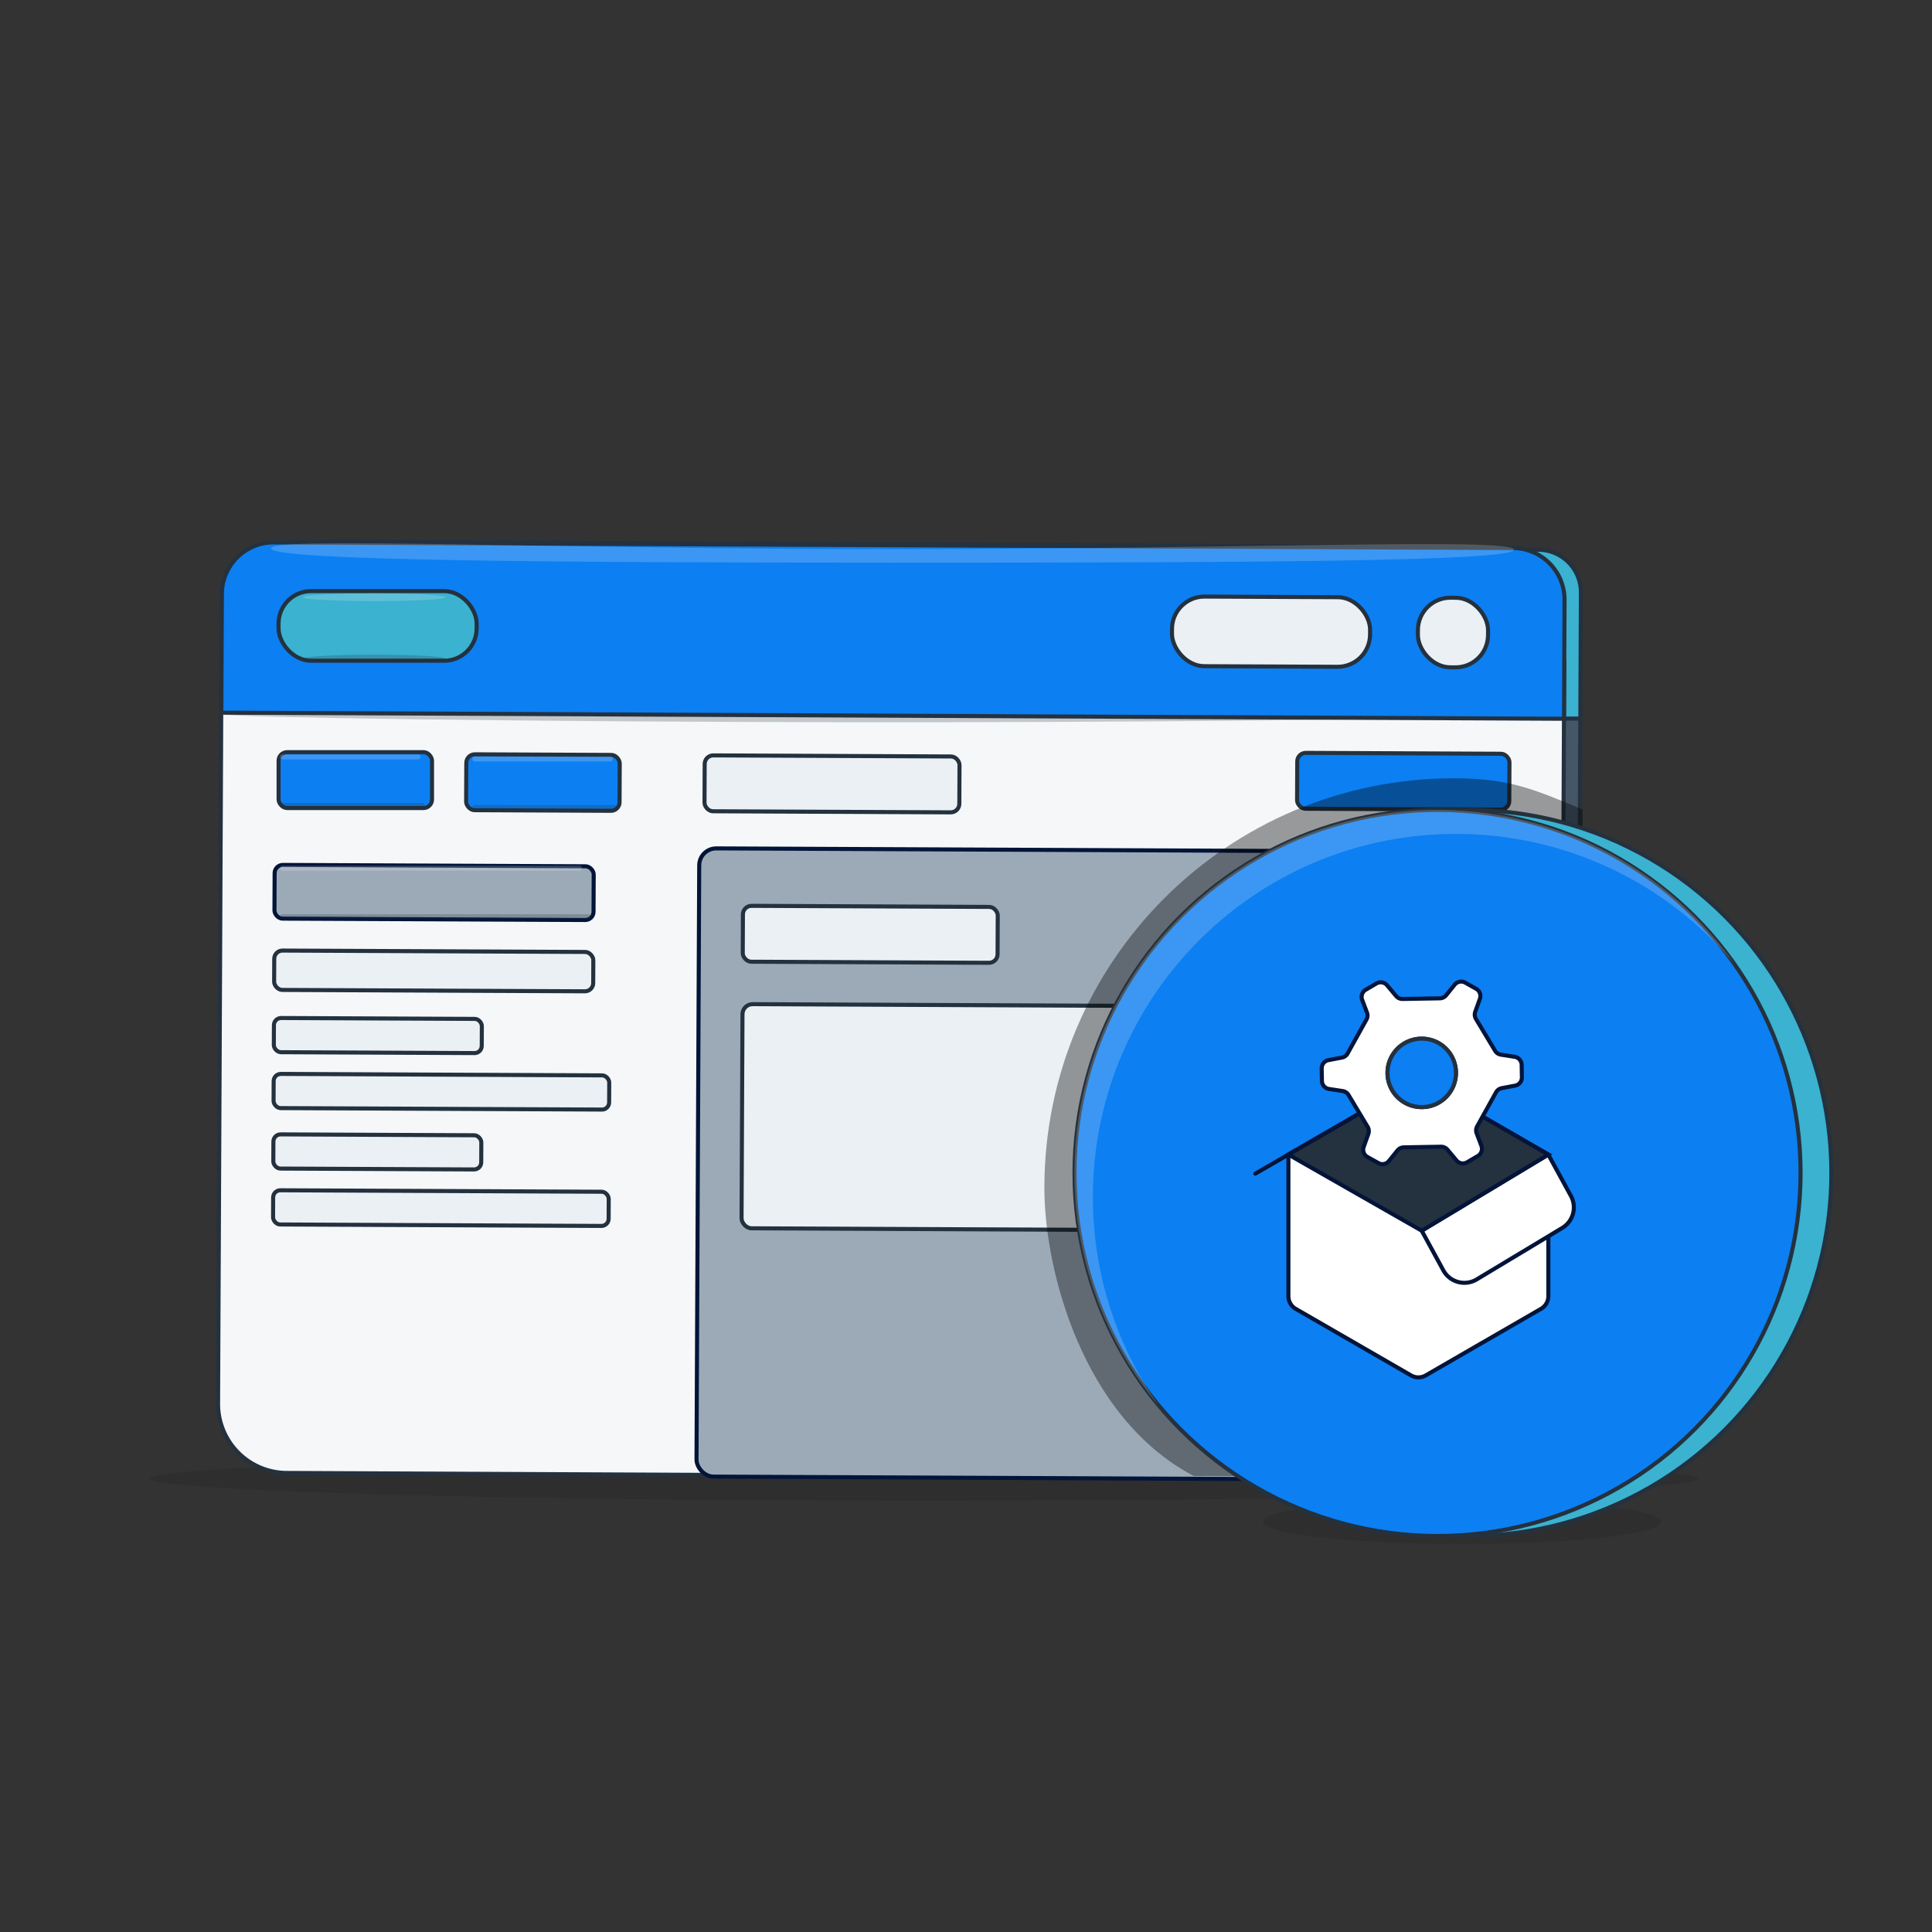 <svg xmlns="http://www.w3.org/2000/svg" viewBox="0 0 1024 1024"><rect x="0" y="0" width="1024" height="1024" fill="#333333" stroke="none"/><defs><style>.cls-1{isolation:isolate;}.cls-2{opacity:0.1;}.cls-10,.cls-15,.cls-2{mix-blend-mode:overlay;}.cls-3{fill:#455666;}.cls-3,.cls-4,.cls-5,.cls-7,.cls-8{stroke:#24313e;}.cls-12,.cls-3,.cls-4,.cls-5,.cls-7,.cls-8,.cls-9{stroke-miterlimit:10;}.cls-11,.cls-12,.cls-14,.cls-3,.cls-4,.cls-5,.cls-7,.cls-8,.cls-9{stroke-width:2.15px;}.cls-4{fill:#3ab2d0;}.cls-5{fill:#f5f7f9;}.cls-12,.cls-6{fill:#24313e;}.cls-6{opacity:0.24;mix-blend-mode:multiply;}.cls-7{fill:#0c7ff2;}.cls-15,.cls-8{fill:#ebf0f5;}.cls-9{fill:#9caab8;}.cls-11,.cls-12,.cls-14,.cls-9{stroke:#031439;}.cls-10{opacity:0.38;}.cls-11,.cls-13{fill:#fff;}.cls-11,.cls-14{stroke-linecap:round;stroke-linejoin:round;}.cls-14{fill:none;}.cls-15{opacity:0.21;}</style></defs><g class="cls-1"><g id="Layer_1" data-name="Layer 1"><ellipse class="cls-2" cx="489.73" cy="783.63" rx="410.26" ry="11.82"></ellipse><path class="cls-3" d="M837.61,377.83l-.4,85.78-1.46,320.07L572,782.46l-400.24-1.83a47.59,47.59,0,0,1-47.37-47.82l1.63-355Z"></path><path class="cls-4" d="M837.91,313.86l-.3,67H126l.31-70.19a22.58,22.58,0,0,1,22.86-22.28l666.13,3A22.55,22.55,0,0,1,837.91,313.86Z"></path><path class="cls-5" d="M829.08,349.71,827.25,747.2a36.6,36.6,0,0,1-36.76,36.43L152,780.69a36.58,36.58,0,0,1-36.42-36.76l1.82-397.49a59.59,59.59,0,0,1,59.87-59.32l592.44,2.72"></path><path class="cls-6" d="M829.08,378.62c0,1.43-159.34,4.18-355.89,4.18s-355.89-2.75-355.89-4.18,159.33-1,355.89-1S829.08,377.18,829.08,378.62Z"></path><path class="cls-7" d="M144.94,289H801.71a27.44,27.44,0,0,1,27.44,27.44v62.93a0,0,0,0,1,0,0H117.5a0,0,0,0,1,0,0V316.41A27.44,27.44,0,0,1,144.94,289Z" transform="translate(1.54 -2.17) rotate(0.26)"></path><rect class="cls-7" x="145.75" y="399.51" width="81.32" height="29.62" rx="4.54" transform="matrix(1, 0, 0, 1, 1.91, -0.85)"></rect><rect class="cls-4" x="146.12" y="314.22" width="104.98" height="36.89" rx="17.17" transform="matrix(1, 0, 0, 1, 1.53, -0.91)"></rect><rect class="cls-8" x="621.16" y="316.4" width="104.98" height="36.89" rx="17.17" transform="translate(1.55 -3.09) rotate(0.26)"></rect><rect class="cls-8" x="751.5" y="316.85" width="37.17" height="36.89" rx="17.17" transform="translate(1.55 -3.53) rotate(0.26)"></rect><rect class="cls-9" x="145.48" y="458.8" width="169.12" height="28.47" rx="4.36" transform="translate(2.18 -1.05) rotate(0.26)"></rect><rect class="cls-8" x="145.29" y="504.2" width="169.12" height="20.86" rx="4.36" transform="translate(2.37 -1.05) rotate(0.26)"></rect><rect class="cls-8" x="145.13" y="539.81" width="110.2" height="18.12" rx="3.79" transform="translate(2.52 -0.91) rotate(0.26)"></rect><rect class="cls-8" x="144.99" y="569.6" width="177.86" height="18.12" rx="3.79" transform="translate(2.66 -1.07) rotate(0.26)"></rect><rect class="cls-8" x="144.85" y="601.49" width="110.2" height="18.12" rx="3.79" transform="translate(2.81 -0.91) rotate(0.26)"></rect><rect class="cls-8" x="144.71" y="631.28" width="177.86" height="18.12" rx="3.79" transform="translate(2.95 -1.07) rotate(0.26)"></rect><rect class="cls-7" x="247.08" y="399.98" width="81.32" height="29.62" rx="4.54" transform="translate(1.91 -1.32) rotate(0.26)"></rect><rect class="cls-8" x="373.43" y="400.68" width="135.06" height="29.62" rx="4.54" transform="translate(1.91 -2.02) rotate(0.26)"></rect><rect class="cls-7" x="687.5" y="399.31" width="112.47" height="29.62" rx="4.54" transform="translate(1.91 -3.41) rotate(0.26)"></rect><rect class="cls-9" x="369.85" y="450.63" width="428.03" height="332.97" rx="9.02" transform="translate(2.84 -2.68) rotate(0.26)"></rect><rect class="cls-8" x="393.69" y="480.42" width="135.06" height="29.62" rx="4.54" transform="translate(2.28 -2.11) rotate(0.26)"></rect><rect class="cls-8" x="393.25" y="533.1" width="382.06" height="118.8" rx="5.35" transform="translate(2.73 -2.68) rotate(0.26)"></rect><path class="cls-10" d="M838.84,429.07l-1.46,354.44-204.7-1.21c-58.86-31-79.14-109.07-79.14-152.73,0-119.88,97.19-217.06,217.06-217.06C800.11,412.51,813.19,418.4,838.84,429.07Z"></path><ellipse class="cls-2" cx="774.94" cy="806.53" rx="105.53" ry="11.82"></ellipse><circle class="cls-4" cx="778.25" cy="621.7" r="192.42"></circle><circle class="cls-7" cx="761.92" cy="621.7" r="192.42"></circle><path class="cls-11" d="M820.66,611.94l-68.89-39.77-68.89,39.77V687a7.76,7.76,0,0,0,3.88,6.72L747.89,729a7.79,7.79,0,0,0,7.76,0l61.13-35.3a7.76,7.76,0,0,0,3.88-6.72Z"></path><path class="cls-11" d="M782.7,678.1,828,650.85a12.71,12.71,0,0,0,4.61-17l-12-21.93L753.54,652.3l11.45,21A12.71,12.71,0,0,0,782.7,678.1Z"></path><line class="cls-11" x1="665.36" y1="622.05" x2="751.77" y2="572.17"></line><polygon class="cls-12" points="751.77 572.17 820.66 611.94 753.54 652.3 682.88 611.94 751.77 572.17"></polygon><path class="cls-13" d="M795.9,576.76l7.14-1.35a4.41,4.41,0,0,0,3.59-4.41l-.12-6.61a4.41,4.41,0,0,0-3.75-4.27L795.54,559a4.39,4.39,0,0,1-3.12-2.09l-10.14-16.87a4.42,4.42,0,0,1-.38-3.75l2.47-6.9a4.41,4.41,0,0,0-2-5.33l-5.78-3.24a4.41,4.41,0,0,0-5.58,1.08l-4.53,5.61a4.41,4.41,0,0,1-3.35,1.63l-19.72.34a4.36,4.36,0,0,1-3.45-1.57l-4.77-5.68a4.42,4.42,0,0,0-5.6-1l-5.71,3.34A4.42,4.42,0,0,0,722,530l2.52,6.65a4.4,4.4,0,0,1-.26,3.7l-10,18a4.39,4.39,0,0,1-3,2.19l-7.14,1.35a4.4,4.4,0,0,0-3.59,4.41l.12,6.6a4.42,4.42,0,0,0,3.75,4.28l7.21,1.09a4.42,4.42,0,0,1,3.13,2.08l10.14,16.88a4.38,4.38,0,0,1,.37,3.75l-2.46,6.9a4.4,4.4,0,0,0,2,5.33l5.78,3.23a4.4,4.4,0,0,0,5.58-1.07l4.53-5.61a4.45,4.45,0,0,1,3.35-1.64l19.72-.34a4.43,4.43,0,0,1,3.45,1.58l4.76,5.68a4.42,4.42,0,0,0,5.6,1l5.72-3.35a4.38,4.38,0,0,0,1.89-5.36l-2.52-6.65a4.4,4.4,0,0,1,.27-3.7l10-18A4.39,4.39,0,0,1,795.9,576.76Zm-60.49-7.43a18.15,18.15,0,1,1,18.1,17.49A18.15,18.15,0,0,1,735.41,569.33Z"></path><path class="cls-14" d="M795.9,576.76l7.14-1.35a4.41,4.41,0,0,0,3.59-4.41l-.12-6.61a4.41,4.41,0,0,0-3.75-4.27L795.54,559a4.39,4.39,0,0,1-3.12-2.09l-10.14-16.87a4.42,4.42,0,0,1-.38-3.75l2.47-6.9a4.41,4.41,0,0,0-2-5.33l-5.78-3.24a4.41,4.41,0,0,0-5.58,1.08l-4.53,5.61a4.41,4.41,0,0,1-3.35,1.63l-19.72.34a4.36,4.36,0,0,1-3.45-1.57l-4.77-5.68a4.42,4.42,0,0,0-5.6-1l-5.71,3.34A4.42,4.42,0,0,0,722,530l2.52,6.65a4.4,4.4,0,0,1-.26,3.7l-10,18a4.39,4.39,0,0,1-3,2.19l-7.14,1.35a4.4,4.4,0,0,0-3.59,4.41l.12,6.6a4.42,4.42,0,0,0,3.75,4.28l7.21,1.09a4.42,4.42,0,0,1,3.13,2.08l10.14,16.88a4.38,4.38,0,0,1,.37,3.75l-2.46,6.9a4.4,4.4,0,0,0,2,5.33l5.78,3.23a4.4,4.4,0,0,0,5.58-1.07l4.53-5.61a4.45,4.45,0,0,1,3.35-1.64l19.72-.34a4.43,4.43,0,0,1,3.45,1.58l4.76,5.68a4.42,4.42,0,0,0,5.6,1l5.72-3.35a4.38,4.38,0,0,0,1.89-5.36l-2.52-6.65a4.4,4.4,0,0,1,.27-3.7l10-18A4.39,4.39,0,0,1,795.9,576.76Zm-60.49-7.43a18.15,18.15,0,1,1,18.1,17.49A18.15,18.15,0,0,1,735.41,569.33Z"></path><ellipse class="cls-7" cx="753.55" cy="568.67" rx="18.15" ry="18.14" transform="translate(-178.62 717.94) rotate(-46.14)"></ellipse><path class="cls-15" d="M919.45,511.18A192,192,0,0,0,771.69,442c-106.27,0-192.42,86.15-192.42,192.43A191.52,191.52,0,0,0,614.16,745,191.6,191.6,0,0,1,569.5,621.7c0-106.26,86.15-192.41,192.41-192.41A192.21,192.21,0,0,1,919.45,511.18Z"></path><path class="cls-15" d="M802.42,291.32c0,6.42-147.47,6.91-329.39,6.91s-329.39-1.13-329.39-7.56,146.4.41,328.32.41S802.42,284.89,802.42,291.32Z"></path><rect class="cls-15" x="148.42" y="399.9" width="74.48" height="2.61" rx="1.21"></rect><rect class="cls-6" x="148.42" y="425.6" width="76.66" height="2.61" rx="1.21"></rect><rect class="cls-15" x="250.32" y="400.97" width="74.48" height="2.61" rx="1.21"></rect><rect class="cls-6" x="250.32" y="426.68" width="76.66" height="2.61" rx="1.21"></rect><rect class="cls-15" x="148.42" y="458.87" width="160.04" height="2.61" rx="1.21"></rect><rect class="cls-6" x="148.42" y="484.57" width="164.73" height="2.61" rx="1.21"></rect><ellipse class="cls-15" cx="198.42" cy="316.56" rx="37.85" ry="2.05"></ellipse><ellipse class="cls-6" cx="198.42" cy="349.07" rx="37.85" ry="2.05"></ellipse></g></g></svg>